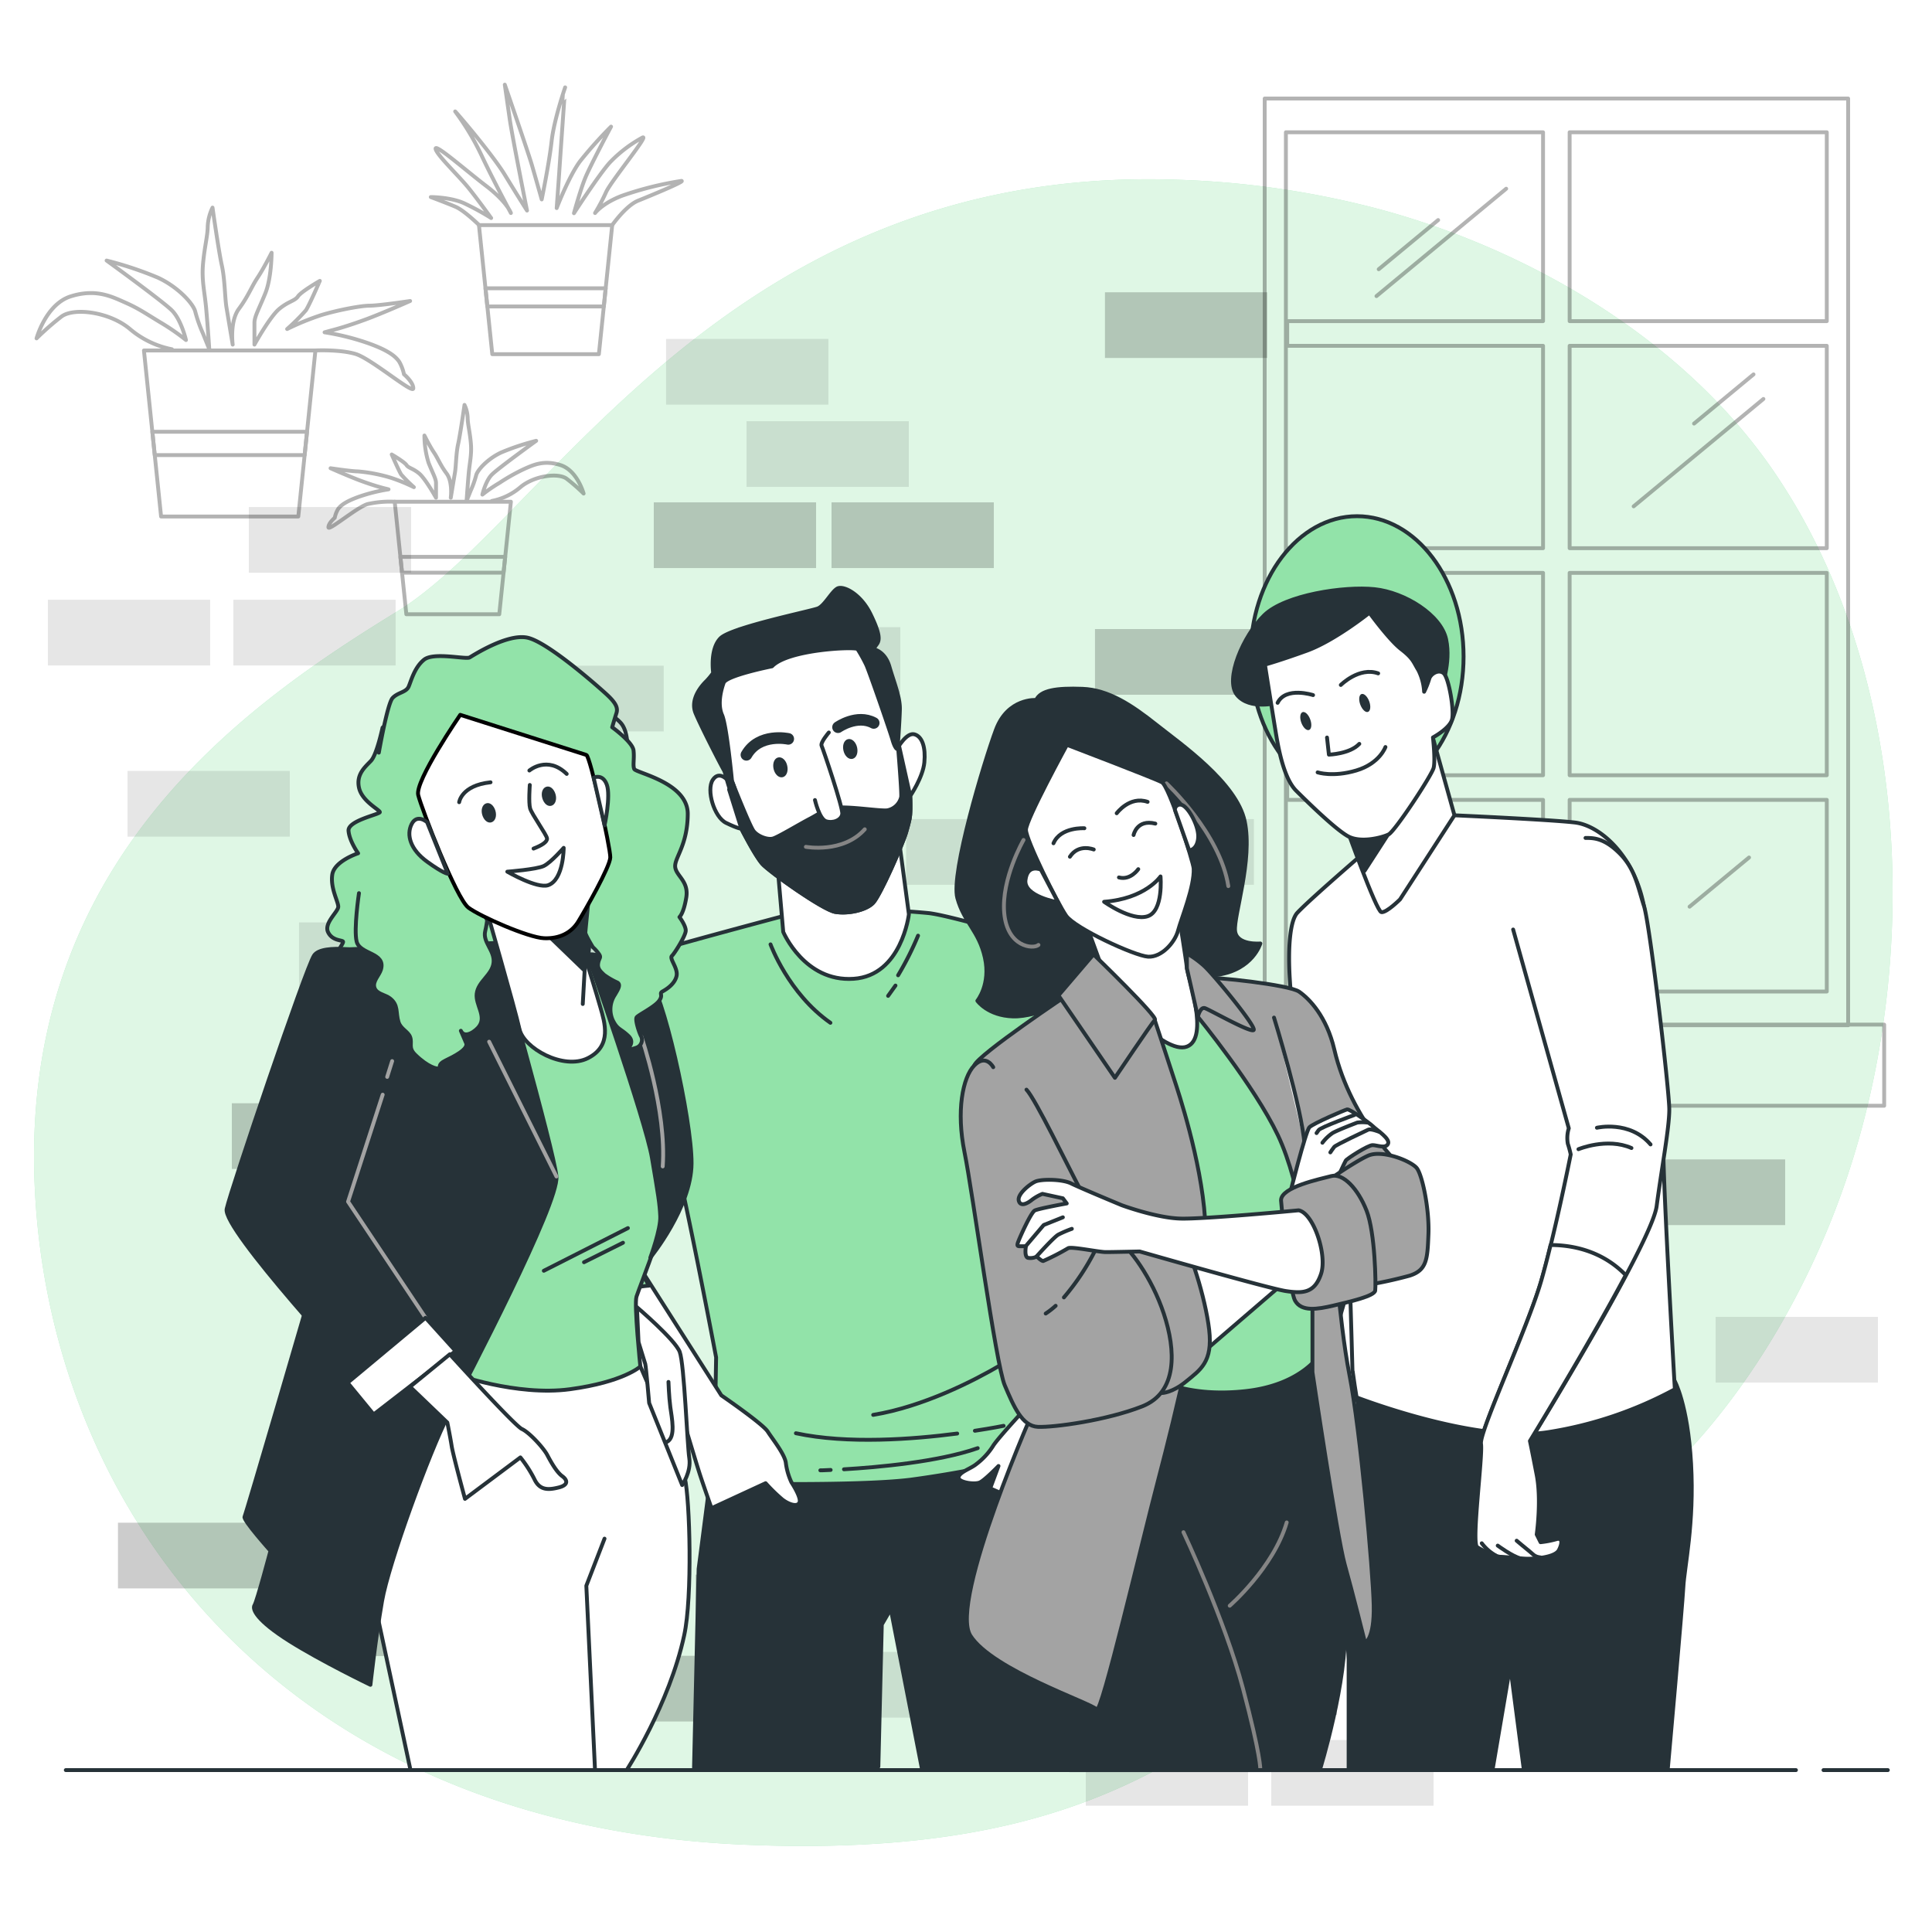 <svg class="animated" id="freepik_stories-group-photo" xmlns="http://www.w3.org/2000/svg" viewBox="0 0 500 500" version="1.1" xmlns:xlink="http://www.w3.org/1999/xlink" xmlns:svgjs="http://svgjs.com/svgjs"><style>svg#freepik_stories-group-photo:not(.animated) .animable {opacity: 0;}svg#freepik_stories-group-photo.animated #freepik--background-simple--inject-107 {animation: 1.5s Infinite  linear floating;animation-delay: 0s;}svg#freepik_stories-group-photo.animated #freepik--Wall--inject-107 {animation: 1.5s Infinite  linear shake;animation-delay: 0s;}svg#freepik_stories-group-photo.animated #freepik--character-4--inject-107 {animation: 1s 1 forwards cubic-bezier(.36,-0.01,.5,1.38) fadeIn,1.5s Infinite  linear floating;animation-delay: 0s,1s;}svg#freepik_stories-group-photo.animated #freepik--character-2--inject-107 {animation: 1s 1 forwards cubic-bezier(.36,-0.01,.5,1.38) slideUp;animation-delay: 0s;}svg#freepik_stories-group-photo.animated #freepik--character-3--inject-107 {animation: 1s 1 forwards cubic-bezier(.36,-0.01,.5,1.38) slideDown;animation-delay: 0s;}svg#freepik_stories-group-photo.animated #freepik--character-1--inject-107 {animation: 1s 1 forwards cubic-bezier(.36,-0.01,.5,1.38) slideLeft;animation-delay: 0s;}            @keyframes floating {                0% {                    opacity: 1;                    transform: translateY(0px);                }                50% {                    transform: translateY(-10px);                }                100% {                    opacity: 1;                    transform: translateY(0px);                }            }                    @keyframes shake {                10%, 90% {                    transform: translate3d(-1px, 0, 0);                  }                  20%, 80% {                    transform: translate3d(2px, 0, 0);                  }                  30%, 50%, 70% {                    transform: translate3d(-4px, 0, 0);                  }                  40%, 60% {                    transform: translate3d(4px, 0, 0);                  }            }                    @keyframes fadeIn {                0% {                    opacity: 0;                }                100% {                    opacity: 1;                }            }                    @keyframes slideUp {                0% {                    opacity: 0;                    transform: translateY(30px);                }                100% {                    opacity: 1;                    transform: inherit;                }            }                    @keyframes slideDown {                0% {                    opacity: 0;                    transform: translateY(-30px);                }                100% {                    opacity: 1;                    transform: translateY(0);                }            }                    @keyframes slideLeft {                0% {                    opacity: 0;                    transform: translateX(-30px);                }                100% {                    opacity: 1;                    transform: translateX(0);                }            }        </style><g id="freepik--background-simple--inject-107" class="animable animator-active" style="transform-origin: 249.307px 262.063px;"><path d="M464.5,130.56q-2.38-4-5-7.9C436.33,88.31,396.44,64.82,357.2,54.2a231.87,231.87,0,0,0-52.71-7.69c-116.62-3.95-163.07,88-201.61,111.67S5,222.42,9,307.41s65.22,165,183.81,170S319.31,429,385.52,409.2c43.82-13.08,75-57.26,90.2-98.09C496.5,255.47,495.52,183.2,464.5,130.56Z" style="fill: rgb(146, 227, 169); transform-origin: 249.307px 262.063px;" id="elv4n151n5puh" class="animable"></path><g id="el86kdpu7wioa"><path d="M464.5,130.56q-2.38-4-5-7.9C436.33,88.31,396.44,64.82,357.2,54.2a231.87,231.87,0,0,0-52.71-7.69c-116.62-3.95-163.07,88-201.61,111.67S5,222.42,9,307.41s65.22,165,183.81,170S319.31,429,385.52,409.2c43.82-13.08,75-57.26,90.2-98.09C496.5,255.47,495.52,183.2,464.5,130.56Z" style="fill: rgb(255, 255, 255); opacity: 0.7; transform-origin: 249.307px 262.063px;" class="animable"></path></g></g><g id="freepik--Wall--inject-107" class="animable" style="transform-origin: 249.195px 271.475px;"><g id="el4mctbmwty6a"><rect x="420" y="300.05" width="42" height="17" style="opacity: 0.2; transform-origin: 441px 308.55px;" class="animable"></rect></g><g id="elkqgvfwqhqjl"><rect x="283.38" y="162.8" width="42" height="17" style="opacity: 0.2; transform-origin: 304.38px 171.3px;" class="animable"></rect></g><g id="elvziq2mdjrt8"><rect x="257.51" y="188.48" width="42" height="17" style="opacity: 0.2; transform-origin: 278.51px 196.98px;" class="animable"></rect></g><g id="elhsjf3tduzp8"><rect x="285.96" y="75.64" width="42" height="17" style="opacity: 0.2; transform-origin: 306.96px 84.14px;" class="animable"></rect></g><g id="el22s6tsgei51"><rect x="252" y="281.81" width="42" height="17" style="opacity: 0.2; transform-origin: 273px 290.31px;" class="animable"></rect></g><g id="elbd4ov27s0c9"><rect x="169.2" y="130.01" width="42" height="17" style="opacity: 0.2; transform-origin: 190.2px 138.51px;" class="animable"></rect></g><g id="eljxddd8bp9ad"><rect x="215.2" y="130.01" width="42" height="17" style="opacity: 0.2; transform-origin: 236.2px 138.51px;" class="animable"></rect></g><g id="elshv8k3uk92e"><rect x="180" y="407.52" width="42" height="17" style="opacity: 0.2; transform-origin: 201px 416.02px;" class="animable"></rect></g><g id="elxtaqpaxrl7l"><rect x="158" y="428.52" width="42" height="17" style="opacity: 0.2; transform-origin: 179px 437.02px;" class="animable"></rect></g><g id="elga1wb1u99if"><rect x="234.51" y="211.98" width="42" height="17" style="opacity: 0.1; transform-origin: 255.51px 220.48px;" class="animable"></rect></g><g id="eladbdueul9of"><rect x="172.38" y="87.72" width="42" height="17" style="opacity: 0.1; transform-origin: 193.38px 96.22px;" class="animable"></rect></g><g id="elrdym02ru47"><rect x="444" y="340.81" width="42" height="17" style="opacity: 0.1; transform-origin: 465px 349.31px;" class="animable"></rect></g><g id="elrxwq0yc2rv"><rect x="198" y="366.81" width="42" height="17" style="opacity: 0.1; transform-origin: 219px 375.31px;" class="animable"></rect></g><g id="elyflcqijv4dj"><rect x="246" y="366.81" width="42" height="17" style="opacity: 0.1; transform-origin: 267px 375.31px;" class="animable"></rect></g><g id="eldjld6yszbgm"><rect x="250" y="342.81" width="42" height="17" style="opacity: 0.1; transform-origin: 271px 351.31px;" class="animable"></rect></g><g id="elex606vcv7xe"><rect x="282.51" y="211.98" width="42" height="17" style="opacity: 0.1; transform-origin: 303.51px 220.48px;" class="animable"></rect></g><g id="elq69n9zumg1"><rect x="304" y="426.81" width="42" height="17" style="opacity: 0.2; transform-origin: 325px 435.31px;" class="animable"></rect></g><g id="elldc20j3u6w"><rect x="281" y="450.31" width="42" height="17" style="opacity: 0.1; transform-origin: 302px 458.81px;" class="animable"></rect></g><g id="eldxhni5kcwfc"><rect x="329" y="450.31" width="42" height="17" style="opacity: 0.1; transform-origin: 350px 458.81px;" class="animable"></rect></g><g id="elv2ywgn4nxa"><rect x="100.39" y="215.22" width="42" height="17" style="opacity: 0.2; transform-origin: 121.39px 223.72px;" class="animable"></rect></g><g id="el5jkwnhvu0dh"><rect x="77.39" y="238.72" width="42" height="17" style="opacity: 0.1; transform-origin: 98.39px 247.22px;" class="animable"></rect></g><g id="el2iihouqufgc"><rect x="125.39" y="238.72" width="42" height="17" style="opacity: 0.1; transform-origin: 146.39px 247.22px;" class="animable"></rect></g><g id="elyzem2jfon1n"><rect x="84" y="341.81" width="42" height="17" style="opacity: 0.2; transform-origin: 105px 350.31px;" class="animable"></rect></g><g id="eligqgcf0mcy"><rect x="270" y="260.52" width="42" height="17" style="opacity: 0.1; transform-origin: 291px 269.02px;" class="animable"></rect></g><g id="elfl25c0922np"><rect x="207" y="427.52" width="42" height="17" style="opacity: 0.1; transform-origin: 228px 436.02px;" class="animable"></rect></g><g id="el13752w1raqva"><rect x="193.2" y="109.01" width="42" height="17" style="opacity: 0.1; transform-origin: 214.2px 117.51px;" class="animable"></rect></g><g id="ellcnwdkc9kw"><rect x="60" y="285.52" width="42" height="17" style="opacity: 0.2; transform-origin: 81px 294.02px;" class="animable"></rect></g><g id="elg9yn3fzuohq"><rect x="84" y="264.52" width="42" height="17" style="opacity: 0.1; transform-origin: 105px 273.02px;" class="animable"></rect></g><g id="el4io0q8cd5na"><rect x="191" y="162.31" width="42" height="17" style="opacity: 0.1; transform-origin: 212px 170.81px;" class="animable"></rect></g><g id="elf7tttqwhcle"><rect x="129.77" y="172.29" width="42" height="17" style="opacity: 0.1; transform-origin: 150.77px 180.79px;" class="animable"></rect></g><g id="elrvrf4uyvn78"><rect x="337" y="300.05" width="42" height="17" style="opacity: 0.2; transform-origin: 358px 308.55px;" class="animable"></rect></g><g id="elnnfxkv7x5ps"><rect x="30.53" y="394.08" width="42" height="17" style="opacity: 0.2; transform-origin: 51.53px 402.58px;" class="animable"></rect></g><g id="elcj8ofnvrw0a"><rect x="12.39" y="155.22" width="42" height="17" style="opacity: 0.1; transform-origin: 33.39px 163.72px;" class="animable"></rect></g><g id="elv732a3e7e3"><rect x="60.39" y="155.22" width="42" height="17" style="opacity: 0.1; transform-origin: 81.39px 163.72px;" class="animable"></rect></g><g id="ell89ydmxjp1d"><rect x="64.39" y="131.22" width="42" height="17" style="opacity: 0.1; transform-origin: 85.39px 139.72px;" class="animable"></rect></g><g id="elxdzvq0hcb6o"><rect x="33" y="199.52" width="42" height="17" style="opacity: 0.1; transform-origin: 54px 208.02px;" class="animable"></rect></g><g id="eljrhs04vi0xc"><rect x="87.53" y="411.58" width="42" height="17" style="opacity: 0.2; transform-origin: 108.53px 420.08px;" class="animable"></rect></g></g><g id="freepik--Window--inject-107" class="animable" style="transform-origin: 403.11px 155.835px;"><g id="el4mpiqf70sgi"><g style="opacity: 0.3; transform-origin: 403.11px 155.835px;" class="animable"><path d="M327.3,25.5V265.33h151V25.5ZM472.77,83.11H406.22V34.23h66.55Zm-66.55,65.15h66.55v52.37H406.22Zm0-6.39V89.5h66.55v52.37ZM332.79,34.23h66.55V83.11H333.13V89.5h66.21v52.37H333.13v6.39h66.21v52.37H333.13V207h66.21V256.6H332.79ZM406.22,256.6V207h66.55V256.6Z" style="fill: none; stroke: rgb(0, 0, 0); stroke-linecap: round; stroke-linejoin: round; transform-origin: 402.8px 145.415px;" id="elw4aid3e9coi" class="animable"></path><line x1="389.8" y1="48.84" x2="356.23" y2="76.63" style="fill: none; stroke: rgb(0, 0, 0); stroke-linecap: round; stroke-linejoin: round; transform-origin: 373.015px 62.735px;" id="elrrlpcrnhywq" class="animable"></line><line x1="456.37" y1="103.25" x2="422.79" y2="131.04" style="fill: none; stroke: rgb(0, 0, 0); stroke-linecap: round; stroke-linejoin: round; transform-origin: 439.58px 117.145px;" id="elgedw911f5iq" class="animable"></line><line x1="380.54" y1="220.76" x2="346.97" y2="248.54" style="fill: none; stroke: rgb(0, 0, 0); stroke-linecap: round; stroke-linejoin: round; transform-origin: 363.755px 234.65px;" id="el7w1vpqo4jwf" class="animable"></line><line x1="372.19" y1="56.95" x2="356.81" y2="69.68" style="fill: none; stroke: rgb(0, 0, 0); stroke-linecap: round; stroke-linejoin: round; transform-origin: 364.5px 63.315px;" id="elnsnxe237bn" class="animable"></line><line x1="453.81" y1="96.89" x2="438.42" y2="109.62" style="fill: none; stroke: rgb(0, 0, 0); stroke-linecap: round; stroke-linejoin: round; transform-origin: 446.115px 103.255px;" id="el7vsfk07kjb3" class="animable"></line><line x1="378.56" y1="229.44" x2="363.17" y2="242.18" style="fill: none; stroke: rgb(0, 0, 0); stroke-linecap: round; stroke-linejoin: round; transform-origin: 370.865px 235.81px;" id="el2u0507pbv0h" class="animable"></line><line x1="373.93" y1="168.08" x2="358.54" y2="180.82" style="fill: none; stroke: rgb(0, 0, 0); stroke-linecap: round; stroke-linejoin: round; transform-origin: 366.235px 174.45px;" id="els0btoozw6d" class="animable"></line><line x1="452.65" y1="221.92" x2="437.26" y2="234.65" style="fill: none; stroke: rgb(0, 0, 0); stroke-linecap: round; stroke-linejoin: round; transform-origin: 444.955px 228.285px;" id="elzmrb2wscynk" class="animable"></line><rect x="318.6" y="265.17" width="169.02" height="21" style="fill: none; stroke: rgb(0, 0, 0); stroke-linecap: round; stroke-linejoin: round; transform-origin: 403.11px 275.67px;" id="elw73ov7q5oka" class="animable"></rect></g></g></g><g id="freepik--Plants--inject-107" class="animable" style="transform-origin: 92.955px 90.44px;"><g id="elw7smi3mrh6"><g style="opacity: 0.3; transform-origin: 58.21px 93.7px;" class="animable"><polygon points="78.84 117.78 79.46 111.74 39.43 111.74 40.05 117.78 78.84 117.78" style="fill: none; stroke: rgb(0, 0, 0); stroke-linecap: round; stroke-linejoin: round; transform-origin: 59.445px 114.76px;" id="elobobj9fpkg" class="animable"></polygon><polygon points="77.2 133.67 41.69 133.67 37.25 90.7 81.63 90.7 77.2 133.67" style="fill: none; stroke: rgb(0, 0, 0); stroke-linecap: round; stroke-linejoin: round; transform-origin: 59.44px 112.185px;" id="elsddq2ycakts" class="animable"></polygon><path d="M44.5,90.39a23.93,23.93,0,0,1-10.87-5.24c-5.24-4.43-14.5-5.64-17.73-3.22a71.2,71.2,0,0,0-6.44,5.64s2.42-8.86,8.86-10.88,10.47,0,14.1,1.61,5.24,2.82,9.27,5.24A57.21,57.21,0,0,1,48.13,88s-1.21-5.23-3.63-7.65S27.59,67.43,27.59,67.43a92.89,92.89,0,0,1,13.29,4.43c5.24,2.42,9.26,6.85,9.67,8.86a37.14,37.14,0,0,0,2,5.64l1.61,4s-.4-6-.8-10.47-1.21-7.26-.81-11.69,1.21-7.25,1.21-9.66A12.52,12.52,0,0,1,55,53.73S56.59,65,57.4,68.64s.8,8.46,1.2,10.87,1.62,9.67,1.62,9.67-.81-6,1.61-9.26,3.22-5.64,4.83-8.06,3.63-6.45,3.63-6.45,0,6.45-1.62,10.48-2.82,6-2.82,7.65v5.64s4-7.25,6.45-9.26,4-2,4.83-3.23,5.64-4,5.64-4S80,79.11,79.15,80.32a53.53,53.53,0,0,1-4.84,4.83,67.93,67.93,0,0,1,8.87-3.62c4-1.21,10.07-2.42,12.48-2.42s10.48-1.21,10.48-1.21-7.25,3.22-11.68,4.84-7.26,2.41-8.87,2.82L84,86a65,65,0,0,1,11.28,2.82c5.64,2,7.25,3.62,8.06,4.83a11.12,11.12,0,0,1,1.21,3.22s2.41,2,2.41,3.63S96.07,92.81,92,91.6s-10.41-.9-10.41-.9" style="fill: none; stroke: rgb(0, 0, 0); stroke-linecap: round; stroke-linejoin: round; transform-origin: 58.21px 77.21px;" id="elhbwc6yj1uls" class="animable"></path></g></g><g id="elfrt74yjp9bd"><g style="opacity: 0.3; transform-origin: 118.02px 131.88px;" class="animable"><polygon points="104.04 148.2 103.62 144.11 130.75 144.11 130.32 148.2 104.04 148.2" style="fill: none; stroke: rgb(0, 0, 0); stroke-linecap: round; stroke-linejoin: round; transform-origin: 117.185px 146.155px;" id="elcqg2l5yn1nk" class="animable"></polygon><polygon points="105.16 158.97 129.21 158.97 132.22 129.85 102.15 129.85 105.16 158.97" style="fill: none; stroke: rgb(0, 0, 0); stroke-linecap: round; stroke-linejoin: round; transform-origin: 117.185px 144.41px;" id="el1225o2fjnlnf" class="animable"></polygon><path d="M127.31,129.64a16,16,0,0,0,7.36-3.55c3.55-3,9.83-3.82,12-2.18a47.66,47.66,0,0,1,4.37,3.82s-1.64-6-6-7.37-7.1,0-9.56,1.09a50.72,50.72,0,0,0-6.27,3.55,38.76,38.76,0,0,0-4.37,3s.82-3.54,2.46-5.18,11.46-8.74,11.46-8.74a63.37,63.37,0,0,0-9,3c-3.55,1.63-6.28,4.64-6.55,6a25,25,0,0,1-1.36,3.82l-1.1,2.73s.28-4.09.55-7.1.82-4.91.55-7.91-.82-4.91-.82-6.55a8.48,8.48,0,0,0-.82-3.28s-1.09,7.65-1.64,10.1-.54,5.73-.82,7.37-1.09,6.55-1.09,6.55.55-4.09-1.09-6.28-2.18-3.82-3.28-5.45-2.45-4.37-2.45-4.37a23.77,23.77,0,0,0,1.09,7.1c1.09,2.72,1.91,4.09,1.91,5.18v3.82s-2.73-4.91-4.37-6.28-2.73-1.36-3.27-2.18-3.82-2.73-3.82-2.73,1.91,4.37,2.45,5.19a36.29,36.29,0,0,0,3.28,3.27,46.27,46.27,0,0,0-6-2.45A41.07,41.07,0,0,0,92.64,122c-1.64,0-7.09-.82-7.09-.82s4.91,2.18,7.91,3.28,4.91,1.63,6,1.91l1.09.27a44.07,44.07,0,0,0-7.65,1.91c-3.82,1.36-4.91,2.46-5.45,3.27a7.3,7.3,0,0,0-.82,2.19S85,135.37,85,136.46s7.37-5.18,10.1-6a26.32,26.32,0,0,1,7.05-.61" style="fill: none; stroke: rgb(0, 0, 0); stroke-linecap: round; stroke-linejoin: round; transform-origin: 118.02px 120.688px;" id="elb5s23u9s0yq" class="animable"></path></g></g><g id="el0kkbbhzl9qv"><g style="opacity: 0.3; transform-origin: 143.97px 56.785px;" class="animable"><polygon points="156.27 79.31 156.75 74.61 125.64 74.61 126.12 79.31 156.27 79.31" style="fill: none; stroke: rgb(0, 0, 0); stroke-linecap: round; stroke-linejoin: round; transform-origin: 141.195px 76.96px;" id="el9y0r51rg9jj" class="animable"></polygon><polygon points="154.99 91.66 127.4 91.66 123.95 58.26 158.44 58.26 154.99 91.66" style="fill: none; stroke: rgb(0, 0, 0); stroke-linecap: round; stroke-linejoin: round; transform-origin: 141.195px 74.96px;" id="elk4zeaeqwaz" class="animable"></polygon><path d="M124,58.26s-3.84-3.77-6.07-4.73S111.49,51,111.49,51s5.11,0,8.62,1.6a67.85,67.85,0,0,1,7,3.83s-3.2-4.47-5.75-7.66-8.31-8.63-8.62-10.22,7.66,5.43,13.09,9.58,6.39,7,6.39,7-4.15-7.67-7.35-14.38a66.84,66.84,0,0,0-7-11.81c-1-1.28,9.26,10.54,12.77,16.29s5.75,9.26,5.75,9.26-3.83-19.17-4.47-23.64l-1.28-8.94s6.07,17.57,7,20.76,2.55,8.94,2.55,8.94,1.92-9.26,2.56-15,3.51-14,3.51-14S145,40.43,144.71,44.91l-.64,8.94s3.19-8.31,6.07-12.14a106.61,106.61,0,0,1,8-8.94S152.69,43,151.41,46.18s-2.87,9-2.87,9,6.39-9.9,9.26-13.1a34.32,34.32,0,0,1,8.31-6.39c2.55-1.59-8,11.18-9.27,14.06A49.23,49.23,0,0,1,154,55.13s1.92-2.56,7-4.48a86.65,86.65,0,0,1,15.33-3.83c1.28,0-8,3.83-11.18,5.11s-6.71,6.33-6.71,6.33" style="fill: none; stroke: rgb(0, 0, 0); stroke-linecap: round; stroke-linejoin: round; transform-origin: 143.97px 40.085px;" id="eldt95zh06xgq" class="animable"></path></g></g></g><g id="freepik--character-4--inject-107" class="animable" style="transform-origin: 373.574px 296.284px;"><g id="el9phhdu3ye3w"><ellipse cx="351.2" cy="169.93" rx="27.57" ry="36.34" style="fill: rgb(146, 227, 169); stroke: rgb(38, 50, 56); stroke-linecap: round; stroke-linejoin: round; transform-origin: 351.2px 169.93px; transform: rotate(-76.16deg);" class="animable"></ellipse></g><path d="M330.64,181.86s-7.21,2-10.49-2,1.64-15.41,7.05-20.66,20.66-7.54,28.53-6.72,17.21,6.72,18.53,13-1.32,12.3-1.48,14.26-4.76,2-5.41,1-10.49-15.41-12.46-16.07-3.28.66-5.41,1.8-18.36,8-18.36,8Z" style="fill: rgb(38, 50, 56); stroke: rgb(38, 50, 56); stroke-linecap: round; stroke-linejoin: round; transform-origin: 346.861px 167.339px;" id="elpl5h6suc1qb" class="animable"></path><path d="M354.52,346.41l-3.24-21.05-7.44,25.58h0a57.1,57.1,0,0,0-4.91,10.14c-1.85,5.86,7.48,24.32,8.09,22.37s4.13-27,4.13-27a39.36,39.36,0,0,0,.36-7.68Z" style="fill: rgb(255, 255, 255); stroke: rgb(38, 50, 56); stroke-linecap: round; stroke-linejoin: round; transform-origin: 346.604px 354.477px;" id="elcs4k42jebxr" class="animable"></path><path d="M350.2,361.3s-6.74,2.3-6.74,16.61c0,3.9,5.56,44.89,5.56,51.75V458.1h37.24l4.59-27,3.45,26.43h37.35s3.73-41.65,4-46.82,2.87-16.38,2-31.89-4.31-21.55-4.31-21.55L351,355.82Z" style="fill: rgb(38, 50, 56); stroke: rgb(38, 50, 56); stroke-linecap: round; stroke-linejoin: round; transform-origin: 390.644px 406.96px;" id="elcbhczt8imol" class="animable"></path><path d="M357.11,217.16s-17.55,15-21.35,19.05-2.31,27.66,2.73,43.79,10.4,41.08,10.65,46.12,1.06,35.18,1.06,35.18,31.32,12.36,50.48,9.33a101.69,101.69,0,0,0,32.77-11.09s-3-51.68-3-63-2.52-48.9-5-62-11.34-20.92-17.9-21.68S376.41,211,376.41,211Z" style="fill: rgb(255, 255, 255); stroke: rgb(38, 50, 56); stroke-linecap: round; stroke-linejoin: round; transform-origin: 383.537px 291.054px;" id="elgo186m4aoy" class="animable"></path><path d="M348.25,213.62s7.92,22.22,9.24,22.44,4.84-3.3,4.84-3.3L376.41,211l-5.6-20.11s-3.2,10.64-9.36,17.46S348.25,213.62,348.25,213.62Z" style="fill: rgb(255, 255, 255); stroke: rgb(38, 50, 56); stroke-linecap: round; stroke-linejoin: round; transform-origin: 362.33px 213.48px;" id="el5en4bijmd5q" class="animable"></path><polygon points="363.55 209.27 353.16 225.35 348.25 213.62 363.55 209.27" style="fill: rgb(38, 50, 56); stroke: rgb(38, 50, 56); stroke-linecap: round; stroke-linejoin: round; transform-origin: 355.9px 217.31px;" id="elm2tv6oyhg4" class="animable"></polygon><path d="M354.42,158.57s-9,7.22-16.23,9.84S327.36,172,327.36,172s2.3,14.59,3,18.69,2.13,11,5.08,13.94,10.16,10,13.44,11.8,8.86.33,10.5-.49,11.14-15.25,11.64-17.22-.17-7.87-.17-7.87,4.26-2.29,4.92-4.59-.82-10.82-2.13-12-3.44.17-3.77,1.48a21.34,21.34,0,0,1-1.31,3.28,14.13,14.13,0,0,0-1.48-5.58c-1.31-2.13-1.31-3-4.43-5.41S354.42,158.57,354.42,158.57Z" style="fill: rgb(255, 255, 255); stroke: rgb(38, 50, 56); stroke-linecap: round; stroke-linejoin: round; transform-origin: 351.646px 187.928px;" id="el23bg8if4226" class="animable"></path><path d="M343.43,190.87l.49,4.43s5.41-.16,7.87-2.79" style="fill: none; stroke: rgb(38, 50, 56); stroke-linecap: round; stroke-linejoin: round; transform-origin: 347.61px 193.085px;" id="elkg9a0e0vv9" class="animable"></path><path d="M341,199.89s3.94,1.31,10-.49,7.55-6.07,7.55-6.07" style="fill: none; stroke: rgb(38, 50, 56); stroke-linecap: round; stroke-linejoin: round; transform-origin: 349.775px 196.84px;" id="elgvvrc85qejv" class="animable"></path><path d="M339.82,179.89s-7.05-2.3-9.18,2" style="fill: none; stroke: rgb(38, 50, 56); stroke-linecap: round; stroke-linejoin: round; transform-origin: 335.23px 180.583px;" id="el0ohfkp6h62cq" class="animable"></path><path d="M347,177.27s4.75-4.76,9.67-3" style="fill: none; stroke: rgb(38, 50, 56); stroke-linecap: round; stroke-linejoin: round; transform-origin: 351.835px 175.575px;" id="elmf7wihn0idi" class="animable"></path><path d="M339.09,186.19c.47,1.27.33,2.5-.31,2.73s-1.53-.61-2-1.89-.32-2.5.32-2.73S338.63,184.91,339.09,186.19Z" style="fill: rgb(38, 50, 56); transform-origin: 337.937px 186.61px;" id="ellzgspr6k3h" class="animable"></path><path d="M354.35,181.5c.47,1.28.33,2.5-.31,2.74s-1.53-.62-2-1.89-.33-2.5.31-2.73S353.88,180.23,354.35,181.5Z" style="fill: rgb(38, 50, 56); transform-origin: 353.195px 181.931px;" id="elddjnd05ku0p" class="animable"></path><path d="M391.6,240.56,406,292a8.5,8.5,0,0,0-.25,4,25.85,25.85,0,0,1,.75,2.77s-4,20.17-7.56,32.52-16.13,39.32-15.63,42.35-2.52,25.71-1,26.72,5.05,2.52,6.05,2.52,5.55.5,7.06.5,7.06-.25,8.07-2.27.76-3.27-.76-2.77a24.35,24.35,0,0,1-4,.76l-1-2s1.26-8.82,0-15.38-1.76-8.82-1.76-8.82,31.51-51.17,32.77-60.75,3.27-20.17,3.27-25-5-47.89-6.55-52.68-2.27-9.58-6.3-13.61-6.81-4-8.83-4" style="fill: rgb(255, 255, 255); stroke: rgb(38, 50, 56); stroke-linecap: round; stroke-linejoin: round; transform-origin: 406.944px 310.12px;" id="elgrdobgp2ghn" class="animable"></path><path d="M408.5,297.41s7.4-3.08,13.72-.3" style="fill: none; stroke: rgb(38, 50, 56); stroke-linecap: round; stroke-linejoin: round; transform-origin: 415.36px 296.679px;" id="elcmuyrr812tr" class="animable"></path><path d="M413.28,291.86s8.48-2,13.88,4.32" style="fill: none; stroke: rgb(38, 50, 56); stroke-linecap: round; stroke-linejoin: round; transform-origin: 420.22px 293.87px;" id="el45f41uk16b2" class="animable"></path><path d="M401.29,322.21c-.78,3.21-1.59,6.35-2.38,9.1-3.53,12.35-16.13,39.32-15.63,42.35s-2.52,25.71-1,26.72,5.05,2.52,6.05,2.52,5.55.5,7.06.5,7.06-.25,8.07-2.27.76-3.27-.76-2.77a24.35,24.35,0,0,1-4,.76l-1-2s1.26-8.82,0-15.38-1.76-8.82-1.76-8.82S411,348.31,420.74,330C414.46,323.5,406.54,322.21,401.29,322.21Z" style="fill: rgb(255, 255, 255); stroke: rgb(38, 50, 56); stroke-linecap: round; stroke-linejoin: round; transform-origin: 401.294px 362.805px;" id="elomcz02he00a" class="animable"></path><path d="M392.51,398.73s2.5,2.12,3.37,2.79,1.15,1.35,2.78,1.54" style="fill: rgb(255, 255, 255); stroke: rgb(38, 50, 56); stroke-linecap: round; stroke-linejoin: round; transform-origin: 395.585px 400.895px;" id="el4y7z843ne45" class="animable"></path><path d="M387.61,400s3.75,2.79,6.05,3.37" style="fill: rgb(255, 255, 255); stroke: rgb(38, 50, 56); stroke-linecap: round; stroke-linejoin: round; transform-origin: 390.635px 401.685px;" id="elq5jgpvl6q3" class="animable"></path><path d="M383.48,399.4a11.78,11.78,0,0,0,3.65,3.18" style="fill: rgb(255, 255, 255); stroke: rgb(38, 50, 56); stroke-linecap: round; stroke-linejoin: round; transform-origin: 385.305px 400.99px;" id="elsr3ihz44fff" class="animable"></path><path d="M350.1,355.09s.92,6.77,1.28,7.87-.18,3.11.19,7.31,1.46,8.6-1.28,7.87-4-7.87-3.85-9.7-3.11-7.31-3.11-7.31" style="fill: rgb(255, 255, 255); stroke: rgb(38, 50, 56); stroke-linecap: round; stroke-linejoin: round; transform-origin: 347.714px 366.655px;" id="elhdut1io6aqk" class="animable"></path></g><g id="freepik--character-2--inject-107" class="animable" style="transform-origin: 218.379px 305.118px;"><path d="M296.82,318c-2.56-4.9-21.57-72.29-21.57-72.29-3.58,9.81-5.87,58.18-5.87,58.18l2.08,25.65-.37,4.81c5-3.41,17.14-10.13,25.23-1.18.12-.47.22-.87.27-1.18C297.64,325.5,299.38,322.87,296.82,318Z" style="fill: rgb(146, 227, 169); stroke: rgb(38, 50, 56); stroke-linecap: round; stroke-linejoin: round; transform-origin: 283.765px 290.03px;" id="elmk6i7f5vtd7" class="animable"></path><path d="M290.69,324.46a15.77,15.77,0,0,1,3.72,1.09" style="fill: none; stroke: rgb(38, 50, 56); stroke-linecap: round; stroke-linejoin: round; transform-origin: 292.55px 325.005px;" id="elduymahb69v9" class="animable"></path><path d="M272.86,326.83A44.5,44.5,0,0,1,286,324.15" style="fill: none; stroke: rgb(38, 50, 56); stroke-linecap: round; stroke-linejoin: round; transform-origin: 279.43px 325.49px;" id="eliek5qdmmed" class="animable"></path><path d="M293.16,321.76s-5.6-3.4-10.1-2.06" style="fill: none; stroke: rgb(38, 50, 56); stroke-linecap: round; stroke-linejoin: round; transform-origin: 288.11px 320.574px;" id="elyckwk6v3j" class="animable"></path><polygon points="179.61 457.43 180.8 406.05 184.45 377.86 269.44 374.96 277.01 395.17 281.68 458.1 238.66 458.1 230.54 416.42 228.21 420.43 227.32 457.21 179.61 457.43" style="fill: rgb(38, 50, 56); stroke: rgb(38, 50, 56); stroke-linecap: round; stroke-linejoin: round; transform-origin: 230.645px 416.53px;" id="el2amov32825k" class="animable"></polygon><path d="M206.38,236.1s-37,9.8-39.27,10.92,2.72,34.77,6.22,47,12,57.28,12,57.28l-.57,32.54s36.31.9,50.84-.89A290.33,290.33,0,0,0,266,377.19s5.15-28.76,3.38-47.7,3.39-66,3.46-69.1,2.37-14.71,2.37-14.71-27.66-8.47-34.77-9.36A190.37,190.37,0,0,0,206.38,236.1Z" style="fill: rgb(146, 227, 169); stroke: rgb(38, 50, 56); stroke-linecap: round; stroke-linejoin: round; transform-origin: 220.874px 309.755px;" id="elvff8vovrqq" class="animable"></path><path d="M199.41,244.4s4.61,12.71,15.5,20.3" style="fill: none; stroke: rgb(38, 50, 56); stroke-linecap: round; stroke-linejoin: round; transform-origin: 207.16px 254.55px;" id="elj5neqj0wmfi" class="animable"></path><path d="M237.59,242.15a79.6,79.6,0,0,1-5.16,10.25" style="fill: none; stroke: rgb(38, 50, 56); stroke-linecap: round; stroke-linejoin: round; transform-origin: 235.01px 247.275px;" id="elvvihhtrtjqq" class="animable"></path><line x1="231.75" y1="255.06" x2="229.84" y2="257.73" style="fill: none; stroke: rgb(38, 50, 56); stroke-linecap: round; stroke-linejoin: round; transform-origin: 230.795px 256.395px;" id="elsg473tc71s" class="animable"></line><path d="M218.42,380.25c8.6-.51,24.37-1.89,34.61-5.47" style="fill: none; stroke: rgb(38, 50, 56); stroke-linecap: round; stroke-linejoin: round; transform-origin: 235.725px 377.515px;" id="el7mhy9lhz1oc" class="animable"></path><path d="M212.3,380.52s1,0,2.67-.1" style="fill: none; stroke: rgb(38, 50, 56); stroke-linecap: round; stroke-linejoin: round; transform-origin: 213.635px 380.47px;" id="elpnmiy4bgvko" class="animable"></path><path d="M247.72,371c-11.29,1.47-28.41,2.8-41.74-.08" style="fill: none; stroke: rgb(38, 50, 56); stroke-linecap: round; stroke-linejoin: round; transform-origin: 226.85px 371.772px;" id="el1sqrqwlga65" class="animable"></path><path d="M259.73,369s-2.85.59-7.43,1.28" style="fill: none; stroke: rgb(38, 50, 56); stroke-linecap: round; stroke-linejoin: round; transform-origin: 256.015px 369.64px;" id="elkiaat2sixjd" class="animable"></path><path d="M258.79,353.37c-6.83,4-19.88,10.68-32.81,12.8" style="fill: none; stroke: rgb(38, 50, 56); stroke-linecap: round; stroke-linejoin: round; transform-origin: 242.385px 359.77px;" id="el0h6t8zqq6hn" class="animable"></path><path d="M263.67,350.39s-.92.62-2.56,1.61" style="fill: none; stroke: rgb(38, 50, 56); stroke-linecap: round; stroke-linejoin: round; transform-origin: 262.39px 351.195px;" id="elefow8l76p44" class="animable"></path><path d="M201.15,223.29l1.55,17.89s5.47,13,18.2,12.13c12.47-.82,14.32-16.7,14.32-16.7l-2.52-18.89s-11,9.15-17.11,8.35S201.15,223.29,201.15,223.29Z" style="fill: rgb(255, 255, 255); stroke: rgb(38, 50, 56); stroke-linecap: round; stroke-linejoin: round; transform-origin: 218.185px 235.536px;" id="el5w5ydyht38s" class="animable"></path><path d="M188.47,202.1s-2.27-2.89-4-.28.32,9.63,3.45,11.15,3.95,1.51,3.95,1.51,3.55,7,5.42,9.08S212.84,235.4,216.13,236s8-.42,9.83-2.34,7.66-15.14,8.56-18.3,1.06-3.86,1.1-5.78-.05-3.58-.05-3.58,3.28-4.82,3.65-8.67-.52-6.74-2.57-7.29-4.36,3.57-4.36,3.57l-6.91-21.19S223,166.59,221,165.9s-16.81,1.11-23.07,3.72-12.37,5.37-12.86,8.26S188.47,202.1,188.47,202.1Z" style="fill: rgb(255, 255, 255); stroke: rgb(38, 50, 56); stroke-linecap: round; stroke-linejoin: round; transform-origin: 211.57px 200.962px;" id="el1gzsx1c0c2z" class="animable"></path><path d="M199.79,172.44s-11.82,2.35-12.51,4.27-1.63,5.56-.41,8.34,2.58,17.1,2.58,17.1,1.81,4.49.54,3.84-2.2-6-2.61-6.62-5.72-10.9-7.34-14.75,1.89-7.48,2.77-8.34a17.6,17.6,0,0,0,1.76-2.13s-.92-6.2,1.93-9,23.47-7,25.19-7.7,3.52-4.27,5-5.13,6,1.29,8.6,6.63,2.4,6.84,1.52,7.91L226,168s3,.43,4.17,4.49,2.8,7.9,2.72,11.11-.55,9.37-.57,10-.74,0-1.33-2.1-6-17.74-6.8-19.45a41.17,41.17,0,0,0-2.25-4.06C221.5,167.31,204,168,199.79,172.44Z" style="fill: rgb(38, 50, 56); stroke: rgb(38, 50, 56); stroke-linecap: round; stroke-linejoin: round; transform-origin: 206.256px 179.095px;" id="elg38zrpucktc" class="animable"></path><path d="M216.13,236c3.29.55,8-.42,9.83-2.34s7.66-15.14,8.56-18.3,1.06-3.86,1.1-5.78-.05-3.58-.05-3.58l-2.9-13-.25.39c.33,4,.93,11.76.81,12.87a4.56,4.56,0,0,1-3.53,3.44c-1.66.28-9.47-1-12.92-.68s-4.57,1.51-7.22,2.89-8.1,4.67-9.48,5.09-4-.55-5.05-1.93-5.58-12.88-5.58-12.88a6.71,6.71,0,0,1-.76,2.15l3.19,10.18s3.55,7,5.42,9.08S212.84,235.4,216.13,236Z" style="fill: rgb(38, 50, 56); stroke: rgb(38, 50, 56); stroke-linecap: round; stroke-linejoin: round; transform-origin: 212.16px 214.576px;" id="elp9fpwph1357" class="animable"></path><path d="M214.5,189.57s-2.26,2.62-1.87,3.44,5.53,16,5.35,17.62-2.4,2.47-4.17,1.92-2.9-5.5-2.9-5.5" style="fill: rgb(255, 255, 255); stroke: rgb(38, 50, 56); stroke-linecap: round; stroke-linejoin: round; transform-origin: 214.447px 201.144px;" id="elgfghoxl779g" class="animable"></path><path d="M216.88,188.2s4.89-3.44,9.24-1.1" style="fill: none; stroke: rgb(38, 50, 56); stroke-linecap: round; stroke-linejoin: round; stroke-width: 3px; transform-origin: 221.5px 187.242px;" id="elg5vivpq7569" class="animable"></path><path d="M204,191.22s-7.52-1.65-10.83,4.13" style="fill: none; stroke: rgb(38, 50, 56); stroke-linecap: round; stroke-linejoin: round; stroke-width: 3px; transform-origin: 198.585px 193.176px;" id="eltkv5ki55v9" class="animable"></path><path d="M203.24,198.25c.27,1.14-.08,2.22-.78,2.4s-1.49-.59-1.76-1.73.07-2.21.77-2.4S203,197.11,203.24,198.25Z" style="fill: rgb(38, 50, 56); stroke: rgb(38, 50, 56); stroke-linecap: round; stroke-linejoin: round; transform-origin: 201.969px 198.584px;" id="el19x6uw097n7" class="animable"></path><path d="M221.32,193.51c.27,1.14-.08,2.21-.78,2.39s-1.49-.59-1.76-1.73.07-2.21.77-2.39S221.05,192.37,221.32,193.51Z" style="fill: rgb(38, 50, 56); stroke: rgb(38, 50, 56); stroke-linecap: round; stroke-linejoin: round; transform-origin: 220.049px 193.84px;" id="elf96cou5w3r7" class="animable"></path><path d="M208.56,219.16s9.58,1.79,15.24-4.54" style="fill: none; stroke: rgb(133, 133, 133); stroke-linecap: round; stroke-linejoin: round; transform-origin: 216.18px 217.007px;" id="elo0qcd5atds8" class="animable"></path><path d="M296.59,332c0,.14-.06.31-.1.48C296.53,332.27,296.56,332.1,296.59,332Z" style="fill: none; stroke: rgb(38, 50, 56); stroke-linecap: round; stroke-linejoin: round; transform-origin: 296.54px 332.24px;" id="elxvo99viml0c" class="animable"></path><path d="M296.32,333.14c-8.09-8.95-20.27-2.23-25.23,1.18L268.51,358l-1.22,4.46s-9.16,9.8-10.32,11.81a17.83,17.83,0,0,1-4.35,4.68c-1.36,1.12-4.28,2-4.54,3.34s4.19,2,5.54,1.34,4.79-4.23,4.79-4.23l-2.15,5.79,17.42,7.58s1-5.13,1.54-8.25,1.37-10.47,1.63-11.81,17.73-32.13,19.62-40.19Z" style="fill: rgb(255, 255, 255); stroke: rgb(38, 50, 56); stroke-linecap: round; stroke-linejoin: round; transform-origin: 272.27px 360.725px;" id="el0y2gvd9elt6c" class="animable"></path><path d="M167.11,247s-4.56,4.23-5.55,8.47-16.12,57.24-19.66,65.27-4.14,14.49-2.21,17.61,36.79,27.9,36.79,27.9,3.71,12.48,4.74,15.6,2.92,8.47,2.92,8.47l14-6.47a43.59,43.59,0,0,0,4.35,4.24c1.75,1.34,4,2,4.44.67s-2.1-5.13-2.1-5.13a16.85,16.85,0,0,1-1.44-4.9c-.17-2.23-3.42-6.24-4.71-8.25s-12-9.36-12-9.36l-21.91-34.36,8.61-32.73S165.55,256.16,167.11,247Z" style="fill: rgb(255, 255, 255); stroke: rgb(38, 50, 56); stroke-linecap: round; stroke-linejoin: round; transform-origin: 172.794px 318.66px;" id="elas2repuauju" class="animable"></path><path d="M164.72,326.78,174.64,299s-9.09-42.85-7.53-52c0,0-4.56,4.23-5.55,8.47s-16.12,57.24-19.66,65.27-4.14,14.49-2.21,17.61a27.7,27.7,0,0,0,9.51,8.07c2-3.88,7.3-12.9,18.74-13.69Z" style="fill: rgb(146, 227, 169); stroke: rgb(38, 50, 56); stroke-linecap: round; stroke-linejoin: round; transform-origin: 156.624px 296.71px;" id="el2i1gvxihyf8" class="animable"></path><path d="M148.26,325.22a28.92,28.92,0,0,1,12.89,1.56" style="fill: none; stroke: rgb(38, 50, 56); stroke-linecap: round; stroke-linejoin: round; transform-origin: 154.705px 325.919px;" id="eljprlndzfbo" class="animable"></path><path d="M157.23,323.21s5.53,1.56,7.49,3.57" style="fill: none; stroke: rgb(38, 50, 56); stroke-linecap: round; stroke-linejoin: round; transform-origin: 160.975px 324.995px;" id="eluvgwpzj3ola" class="animable"></path></g><g id="freepik--character-3--inject-107" class="animable" style="transform-origin: 308.616px 318.16px;"><path d="M275.71,361.69S263.1,397,267.8,416s9,42.11,9,42.11h64.77s7.27-23.52,6.41-37.62-2.56-29.93-2.56-29.93L342,349.93H277.42Z" style="fill: rgb(38, 50, 56); stroke: rgb(38, 50, 56); stroke-linecap: round; stroke-linejoin: round; transform-origin: 307.401px 404.02px;" id="el4ej1s7h5v1n" class="animable"></path><path d="M306.28,396.53s10.69,22.66,15.39,40.41,4.49,20.94,4.49,20.94" style="fill: none; stroke: rgb(133, 133, 133); stroke-linecap: round; stroke-linejoin: round; transform-origin: 316.221px 427.205px;" id="el5ru2du54wvb" class="animable"></path><path d="M318.25,415.56S329.58,405.73,333,394" style="fill: none; stroke: rgb(133, 133, 133); stroke-linecap: round; stroke-linejoin: round; transform-origin: 325.625px 404.78px;" id="elqmznw4udecp" class="animable"></path><path d="M313.33,254.81l-30.35,10A118.93,118.93,0,0,1,297.51,307c3.64,24.79,2.14,50,2.14,50s7.91,4.7,22.87,3S342,349.93,342,349.93s-1.07-41.47-6.63-57.93S313.33,254.81,313.33,254.81Z" style="fill: rgb(146, 227, 169); stroke: rgb(38, 50, 56); stroke-linecap: round; stroke-linejoin: round; transform-origin: 312.49px 307.59px;" id="elokw042o63sj" class="animable"></path><path d="M268.17,181.15s-7.33-.57-10.41,7.71-11.75,37.19-10,43.55,5.59,8.48,7.13,15.42S252.94,259,252.94,259s2.7,3.86,9.25,4.05,16.38-5,22.93-6.55,21-2.89,30.06-4.24,11-8.09,11-8.09-6.17.57-6.55-3.28,4.62-18.31,2.5-28.33-16.57-20-22.93-25.05-12.33-9-19.08-9.25S269.32,178.65,268.17,181.15Z" style="fill: rgb(38, 50, 56); stroke: rgb(38, 50, 56); stroke-linecap: round; stroke-linejoin: round; transform-origin: 286.855px 220.632px;" id="elal1unvfhcoq" class="animable"></path><path d="M264.89,217.38s-5.78,10-5,18.88,7.52,9.45,8.86,8.29" style="fill: none; stroke: rgb(133, 133, 133); stroke-linecap: round; stroke-linejoin: round; transform-origin: 264.284px 231.188px;" id="el27z1vs48eoy" class="animable"></path><path d="M301.89,202.74s13.87,12.91,16,26.59" style="fill: none; stroke: rgb(133, 133, 133); stroke-linecap: round; stroke-linejoin: round; transform-origin: 309.89px 216.035px;" id="elw7c05n94fbq" class="animable"></path><path d="M281.2,239.49l6.49,17.78s13.59,15.82,19.48,13.59.21-18.07,0-20.3-2-13.2-2-13.2-4.06,6.5-6.7,6.5S281.2,239.49,281.2,239.49Z" style="fill: rgb(255, 255, 255); stroke: rgb(38, 50, 56); stroke-linecap: round; stroke-linejoin: round; transform-origin: 295.518px 254.218px;" id="el52k9thqqfix" class="animable"></path><path d="M276.12,192.76s-10.6,19.38-10.6,22,8.15,19,10.4,22.23,17.74,10.4,21.21,10.6,6.93-3.67,7.74-6.73,4.28-11.43,4.05-16.08c-.09-1.74-6.37-21.3-8.21-22.32S276.12,192.76,276.12,192.76Z" style="fill: rgb(255, 255, 255); stroke: rgb(38, 50, 56); stroke-linecap: round; stroke-linejoin: round; transform-origin: 287.225px 220.179px;" id="elp9g6223w7d8" class="animable"></path><path d="M283.06,219.85s-3.89-1.61-6.17,1.87" style="fill: none; stroke: rgb(38, 50, 56); stroke-linecap: round; stroke-linejoin: round; transform-origin: 279.975px 220.599px;" id="elh101mlpbp1" class="animable"></path><path d="M293.37,216.1s.81-4.16,5.63-2.95" style="fill: none; stroke: rgb(38, 50, 56); stroke-linecap: round; stroke-linejoin: round; transform-origin: 296.185px 214.515px;" id="el3v74u0n3wid" class="animable"></path><path d="M280.64,214.35s-6.16-.4-8,3.89" style="fill: none; stroke: rgb(38, 50, 56); stroke-linecap: round; stroke-linejoin: round; transform-origin: 276.64px 216.29px;" id="elca6ie19pieu" class="animable"></path><path d="M289,210.47s3.35-4.56,8-2.95" style="fill: none; stroke: rgb(38, 50, 56); stroke-linecap: round; stroke-linejoin: round; transform-origin: 293px 208.823px;" id="elq6o54cd55f9" class="animable"></path><path d="M294.58,224.94s-2,2.95-5,2.14" style="fill: none; stroke: rgb(38, 50, 56); stroke-linecap: round; stroke-linejoin: round; transform-origin: 292.08px 226.08px;" id="elt5fntd4iq2k" class="animable"></path><path d="M300.34,226.82s-3.88,5.76-14.6,6.56c0,0,7.1,5.09,11.25,3.75S300.34,226.82,300.34,226.82Z" style="fill: rgb(255, 255, 255); stroke: rgb(38, 50, 56); stroke-linecap: round; stroke-linejoin: round; transform-origin: 293.071px 232.087px;" id="elhktf7ovwupm" class="animable"></path><path d="M269.39,225.07s-3.49-1.6-4,2.68,8.44,5.77,8.44,5.77Z" style="fill: rgb(255, 255, 255); stroke: rgb(38, 50, 56); stroke-linecap: round; stroke-linejoin: round; transform-origin: 269.6px 229.149px;" id="el2c40vj1j4kx" class="animable"></path><path d="M304.07,209.62a1.31,1.31,0,0,1,1.74-1.31c1.71.44,4.58,5.57,4.27,8.64s-2.32,3.13-2.32,3.13Z" style="fill: rgb(255, 255, 255); stroke: rgb(38, 50, 56); stroke-linecap: round; stroke-linejoin: round; transform-origin: 307.086px 214.158px;" id="eldt1rd2497r" class="animable"></path><path d="M276.92,257.05s-23.75,15.84-24.77,18.68,16.24,87.1,16.24,87.1-22.94,51.57-17.25,60.5,31.47,17.46,32.68,19.08,11.58-42.83,16-59.68S311.64,335.42,312,321s-5.48-33.5-7.51-39.8S298.85,264,298.85,264Z" style="fill: rgb(163, 163, 163); stroke: rgb(38, 50, 56); stroke-linecap: round; stroke-linejoin: round; transform-origin: 281.124px 349.752px;" id="eldavzu8eebmj" class="animable"></path><path d="M283,247s16.71,16.13,15.9,16.94-10.36,15-10.36,15l-14.61-21.32Z" style="fill: rgb(163, 163, 163); stroke: rgb(38, 50, 56); stroke-linecap: round; stroke-linejoin: round; transform-origin: 286.429px 262.97px;" id="elriy9i22db3k" class="animable"></path><path d="M310,263.15S324.63,281,330.72,293.8s8.94,35.53,8.94,44.46v16.85S346,397.75,348,404.86s5.28,20.3,5.28,20.3,2.43-.81,2.23-9.75-3.45-45.27-6.29-59.69-4-38.31-5.85-42.57l-1.83-4.27,21.69-6.3s-13.53-12.24-17.92-31c-2-8.54-6.45-13.1-9.09-14.93S314.28,252.79,311,253,310,263.15,310,263.15Z" style="fill: rgb(163, 163, 163); stroke: rgb(38, 50, 56); stroke-linecap: round; stroke-linejoin: round; transform-origin: 336.229px 339.072px;" id="elwseewyethak" class="animable"></path><path d="M310,263.15s.61-2.64,1.83-2.24,11.57,6.3,12.59,5.69S313.87,252,311.64,250a25.79,25.79,0,0,0-4.47-3.25v3.86Z" style="fill: rgb(163, 163, 163); stroke: rgb(38, 50, 56); stroke-linecap: round; stroke-linejoin: round; transform-origin: 315.827px 256.697px;" id="el72zxcuu6fwe" class="animable"></path><path d="M329.71,263.35s7.1,22.94,7.92,32.89" style="fill: rgb(255, 255, 255); stroke: rgb(38, 50, 56); stroke-linecap: round; stroke-linejoin: round; transform-origin: 333.67px 279.795px;" id="el857k64w86mm" class="animable"></path><path d="M333.76,309.26s4.13-16.53,5.12-17.53,9.1-4.46,9.76-4.62,5.95,3.63,6.77,4.46,4.47,3.14,3.81,4.46-2.81.33-4,.33-6.61,3.47-6.94,4-2.15,4.63-2.81,5.79S333.76,309.26,333.76,309.26Z" style="fill: rgb(255, 255, 255); stroke: rgb(38, 50, 56); stroke-linecap: round; stroke-linejoin: round; transform-origin: 346.53px 298.183px;" id="elcee0rk2nofl" class="animable"></path><path d="M356.92,292.91s-2.17-.87-2.82-.55-8.38,3.92-8.81,4.46-1,1.42-1,1.42" style="fill: none; stroke: rgb(38, 50, 56); stroke-linecap: round; stroke-linejoin: round; transform-origin: 350.605px 295.265px;" id="elwzxdxp853kh" class="animable"></path><path d="M342.24,295.74a11.36,11.36,0,0,1,2.61-2.5c1.31-.77,5.88-2.51,6.42-2.72a10.12,10.12,0,0,1,2.61,0" style="fill: none; stroke: rgb(38, 50, 56); stroke-linecap: round; stroke-linejoin: round; transform-origin: 348.06px 293.088px;" id="elwslu74hyq1" class="animable"></path><path d="M350.51,288.56s-8.7,3.15-9.25,3.91l-.54.77" style="fill: none; stroke: rgb(38, 50, 56); stroke-linecap: round; stroke-linejoin: round; transform-origin: 345.615px 290.9px;" id="elr4qkofjeer" class="animable"></path><path d="M342.09,306.59s8.33-5.89,12-7.51,11.17,1.42,12.59,3.25,3.25,10.56,3,17.05-.4,9.34-4.87,10.76a110.17,110.17,0,0,1-11.17,2.44c-.6.2-1.21-12.18-5.07-18.88S342.09,306.59,342.09,306.59Z" style="fill: rgb(163, 163, 163); stroke: rgb(38, 50, 56); stroke-linecap: round; stroke-linejoin: round; transform-origin: 355.897px 315.601px;" id="el2m7cchlipti" class="animable"></path><path d="M331.53,310.65s2,23.15,3.66,26,5.68,2.23,9.95,1.22,10.55-2.44,10.76-3.86,0-15-2.24-20.71-6.09-9.74-9.13-8.93S331.53,307.2,331.53,310.65Z" style="fill: rgb(163, 163, 163); stroke: rgb(38, 50, 56); stroke-linecap: round; stroke-linejoin: round; transform-origin: 343.747px 321.491px;" id="elez8dr8d5gc4" class="animable"></path><path d="M312.76,348.77l24.8-21.33-10.41-6.94-19.84,8.76S312.6,343.31,312.76,348.77Z" style="fill: rgb(255, 255, 255); stroke: rgb(38, 50, 56); stroke-linecap: round; stroke-linejoin: round; transform-origin: 322.435px 334.635px;" id="el5w4ixms9aya" class="animable"></path><path d="M300.7,360.51s2.64,0,6.28-3,6.94-5,5.95-13.39-5.13-21.33-7.11-23-14.71.33-15,1.16,10.08,15.87,10.91,24.63S300.7,360.51,300.7,360.51Z" style="fill: rgb(163, 163, 163); stroke: rgb(38, 50, 56); stroke-linecap: round; stroke-linejoin: round; transform-origin: 301.961px 340.492px;" id="el53ctp4ai2vu" class="animable"></path><path d="M257.05,276.19s-1.86-3.56-4.9-.46-4.69,11.87-2.54,22.45,8.1,54.89,10.42,60.34,4.46,10.58,8.59,10.75,17.69-1.66,26.95-5.29,8.76-14.55,5.62-24-8.93-17.2-12.4-19.51-5.29-5.29-8.92-12.07S268,284.46,265.65,282" style="fill: rgb(163, 163, 163); stroke: rgb(38, 50, 56); stroke-linecap: round; stroke-linejoin: round; transform-origin: 275.935px 321.872px;" id="elc1zgfqimzev" class="animable"></path><path d="M273.2,337.94a20.78,20.78,0,0,1-2.57,2" style="fill: none; stroke: rgb(38, 50, 56); stroke-linecap: round; stroke-linejoin: round; transform-origin: 271.915px 338.94px;" id="eln2xid1bel6o" class="animable"></path><path d="M283.39,323.68a61.2,61.2,0,0,1-8.05,12.09" style="fill: none; stroke: rgb(38, 50, 56); stroke-linecap: round; stroke-linejoin: round; transform-origin: 279.365px 329.725px;" id="elmxstk6kxhy" class="animable"></path><path d="M336.07,313.23s-24.3,2.31-30.58,2.14-15.21-3.47-15.21-3.47-10.74-4.46-13.06-5.62-7.77-1.16-9.26-.49-4.79,3.3-4.29,5,2.47.49,3.47-.34a12,12,0,0,1,2.64-1.48l5.29,1.15,1,1.33s-7.27,1.32-8.26,1.82-3.8,6.77-4.3,8.1,0,1.15,1,1.15h1s-.49,2.65.5,3a3.64,3.64,0,0,0,2.31-.33s1.16,1.16,1.66,1.16a61.21,61.21,0,0,0,6.44-3.31c.83-.5,7.94,1,9.76,1s8.76-.16,8.76-.16,33.39,9.58,37.86,10.25,7.44.49,9.09-4.47S339.88,313.89,336.07,313.23Z" style="fill: rgb(255, 255, 255); stroke: rgb(38, 50, 56); stroke-linecap: round; stroke-linejoin: round; transform-origin: 302.805px 319.874px;" id="elheteqevdc2e" class="animable"></path><path d="M268.29,325.13s4.47-5,5.62-5.62a29.65,29.65,0,0,1,3.48-1.49" style="fill: none; stroke: rgb(38, 50, 56); stroke-linecap: round; stroke-linejoin: round; transform-origin: 272.84px 321.575px;" id="elyswc8foy4ir" class="animable"></path><polyline points="265.48 322.48 270.11 317.03 275.07 315.04" style="fill: none; stroke: rgb(38, 50, 56); stroke-linecap: round; stroke-linejoin: round; transform-origin: 270.275px 318.76px;" id="elbbacbdghk0r" class="animable"></polyline></g><g id="freepik--character-1--inject-107" class="animable" style="transform-origin: 118.806px 311.491px;"><path d="M147.15,180.06a24.47,24.47,0,0,0,3.53,1.63c2.17.81,7.6,2.71,10,5.43s1.63,9.23,1.63,9.23" style="fill: none; stroke: rgb(38, 50, 56); stroke-linecap: round; stroke-linejoin: round; transform-origin: 154.789px 188.205px;" id="el4ni0576r713" class="animable"></path><line x1="116.15" y1="202.64" x2="114.03" y2="207.21" style="fill: none; stroke: rgb(38, 50, 56); stroke-linecap: round; stroke-linejoin: round; transform-origin: 115.09px 204.925px;" id="elieq2poc7zjk" class="animable"></line><path d="M99,188.31s-1.48,7-3,8.6-3.87,3.5-3.08,7,5.4,5.69,5.38,6.27S90,212.35,90.2,215s2.48,5.83,2.48,5.83-6.17,2-6.69,5.53,1.58,7,1.55,8.31-3.75,4.22-2.64,6.56,3.74,2,3.88,2.47-1.52,2.33-1.55,3.5a3.82,3.82,0,0,0,.82,2.18H137.3l-14-72.85-18.54,7.14Z" style="fill: rgb(146, 227, 169); stroke: rgb(38, 50, 56); stroke-linecap: round; stroke-linejoin: round; transform-origin: 110.997px 212.955px;" id="eltpa1vtkobkp" class="animable"></path><path d="M165.73,353.65s10.15,23.11,11.49,28.79,2,30.93-.15,40.77c-3.85,17.91-14.89,34.89-14.89,34.89H106.24L94.7,404.23l16.85-52.48Z" style="fill: rgb(255, 255, 255); stroke: rgb(38, 50, 56); stroke-linecap: round; stroke-linejoin: round; transform-origin: 136.58px 404.925px;" id="eldgt1o0d85c" class="animable"></path><polyline points="156.45 398.2 151.74 410.39 153.98 457.84" style="fill: none; stroke: rgb(38, 50, 56); stroke-linecap: round; stroke-linejoin: round; transform-origin: 154.095px 428.02px;" id="eleur7nakujbw" class="animable"></polyline><path d="M164.84,338.3s9.88,8.41,11.07,11.56,1.94,24,2.48,27.53-1.85,6.94-1.85,6.94L168,363.1s-.82-9.45-1-10.08-1.75-5.68-1.75-5.68Z" style="fill: rgb(255, 255, 255); stroke: rgb(38, 50, 56); stroke-linecap: round; stroke-linejoin: round; transform-origin: 171.655px 361.315px;" id="el1g88shzf0p3" class="animable"></path><path d="M173,357.64s.12,3.78.48,6.51,1.49,7.78-.85,9" style="fill: rgb(255, 255, 255); stroke: rgb(38, 50, 56); stroke-linecap: round; stroke-linejoin: round; transform-origin: 173.35px 365.395px;" id="eldptyumpbm7g" class="animable"></path><path d="M129,248.77l13.44.42,9.61.32,11.17,9.35s9.38,46.66,10.15,49.6-8,25-8.65,27.11,1,18.08,1,18.08-4.3,4-18.22,5.88-30-4-30-4,10.55-27.74,12.81-42.67c0,0,2-28.79,1.31-37S129,248.77,129,248.77Z" style="fill: rgb(146, 227, 169); stroke: rgb(38, 50, 56); stroke-linecap: round; stroke-linejoin: round; transform-origin: 145.459px 304.335px;" id="elnd5naxq8qh" class="animable"></path><line x1="162.5" y1="317.83" x2="140.74" y2="328.87" style="fill: none; stroke: rgb(38, 50, 56); stroke-linecap: round; stroke-linejoin: round; transform-origin: 151.62px 323.35px;" id="el6hiqxcmf6mg" class="animable"></line><line x1="161.23" y1="321.62" x2="151.14" y2="326.66" style="fill: none; stroke: rgb(38, 50, 56); stroke-linecap: round; stroke-linejoin: round; transform-origin: 156.185px 324.14px;" id="el4ad7k5w7shf" class="animable"></line><path d="M125.29,233.32s8.08,28,9.13,32.95,11.39,10.78,17.74,7.57,4.3-9.32,3.23-13.11S152,249.51,152,249.51l2.44-22.73S146.78,237,144,238.15,125.29,233.32,125.29,233.32Z" style="fill: rgb(255, 255, 255); stroke: rgb(38, 50, 56); stroke-linecap: round; stroke-linejoin: round; transform-origin: 140.933px 250.77px;" id="elw03eexdrilt" class="animable"></path><polygon points="140.41 240.69 151 250.91 153.61 228.98 140.41 240.69" style="fill: rgb(38, 50, 56); stroke: rgb(38, 50, 56); stroke-linecap: round; stroke-linejoin: round; transform-origin: 147.01px 239.945px;" id="elkmzlxo0nbvm" class="animable"></polygon><line x1="151.38" y1="249.79" x2="150.82" y2="259.83" style="fill: none; stroke: rgb(38, 50, 56); stroke-linecap: round; stroke-linejoin: round; transform-origin: 151.1px 254.81px;" id="elni0a78oxpt" class="animable"></line><path d="M152.09,247.2s15,42.77,16.63,52.43,2,11.77,2.15,15.14-2.57,10.71-2.57,10.71,10.61-13,10.68-24.37-7.64-45.63-11.24-47.71C153.44,245.14,152.09,247.2,152.09,247.2Z" style="fill: rgb(38, 50, 56); stroke: rgb(38, 50, 56); stroke-linecap: round; stroke-linejoin: round; transform-origin: 165.535px 286.226px;" id="elfl17y7mw4y8" class="animable"></path><path d="M166,268.31s6.57,19.17,5.51,33.56" style="fill: none; stroke: rgb(163, 163, 163); stroke-linecap: round; stroke-linejoin: round; transform-origin: 168.813px 285.09px;" id="elpgudo9udhns" class="animable"></path><path d="M115.19,199.82l6.79-9.61,31.43,31.91s-1.91,18.65-1.92,19.23,1.95,3.79,1.95,3.79a10.44,10.44,0,0,1,1.56,1.75c.7,1,0,1-.21,2.47s.82,2.19,1.53,2.92a19,19,0,0,0,3.45,2c1,.58.1,1.89-.66,3.2a6.83,6.83,0,0,0-.59,6.42c1.24,2.62,2,2.18,4.12,4.22s-1,3.94-1,3.94,1.61-.44,2.93-.88a2.14,2.14,0,0,0,1.39-2.91c-.56-1-1.65-4.37-1.19-5s4.58-2.62,5.78-4.22-.1-1.9.94-2.48,3.1-1.89,3.59-3.93-1.93-4.52-1.19-5.25,3.55-5.21,3.58-6.53-1.63-3.53-1.63-3.53,1.09-.87,1.77-5.09-2.63-5.54-2.87-7.87,3.2-5.54,3.25-13.7-13.44-10.64-13.85-11.65.06-2.63-.18-4.81-5.53-6-5.53-6,.63-2.18,1.1-3.64-.22-2.77-2.79-5.1-15-13.26-20.19-14.43-14,4.52-15,5.1-9.29-1.45-11.81.59-3.34,5.53-4,7-2.81,1.46-4.15,2.92-3.55,14.13-3.55,14.13" style="fill: rgb(146, 227, 169); stroke: rgb(38, 50, 56); stroke-linecap: round; stroke-linejoin: round; transform-origin: 138.015px 218.471px;" id="el5rjjk7h2xvx" class="animable"></path><path d="M128.13,244.05s15.21,53.48,15.88,60.42-23.13,52.33-28,61.79-15.43,38.25-17.14,48.12-3,21.65-3,21.65-12.67-6.09-21-11.35-9.68-8.19-9-9.25S70,401.35,70,401.35s-7.16-8-6.72-8.82S80,335.78,80,335.78s4.29-89.95,6-89.95S128.13,244.05,128.13,244.05Z" style="fill: rgb(38, 50, 56); stroke: rgb(38, 50, 56); stroke-linecap: round; stroke-linejoin: round; transform-origin: 103.642px 340.04px;" id="el5u9ui4v86y" class="animable"></path><line x1="126.59" y1="269.59" x2="144.01" y2="304.47" style="fill: none; stroke: rgb(163, 163, 163); stroke-linecap: round; stroke-linejoin: round; transform-origin: 135.3px 287.03px;" id="elv16vi37nqoq" class="animable"></line><path d="M96,246.46s-12.55-2.52-14.73.84-21.43,60.32-22.61,65.57S93.56,357,93.56,357l18.58-12.4-22-30.9,12-44.13" style="fill: rgb(38, 50, 56); stroke: rgb(38, 50, 56); stroke-linecap: round; stroke-linejoin: round; transform-origin: 85.386px 301.276px;" id="el18uue4ulf2t" class="animable"></path><polyline points="99.04 283.3 90.08 310.99 110.13 341.04" style="fill: none; stroke: rgb(163, 163, 163); stroke-linecap: round; stroke-linejoin: round; transform-origin: 100.105px 312.17px;" id="el3qurvs0yula" class="animable"></polyline><line x1="101.49" y1="274.61" x2="100.2" y2="278.7" style="fill: none; stroke: rgb(163, 163, 163); stroke-linecap: round; stroke-linejoin: round; transform-origin: 100.845px 276.655px;" id="elahamz1305p6" class="animable"></line><polygon points="110.13 341.04 89.96 357.85 96.7 366.05 117.91 349.65 110.13 341.04" style="fill: rgb(255, 255, 255); stroke: rgb(38, 50, 56); stroke-linecap: round; stroke-linejoin: round; transform-origin: 103.935px 353.545px;" id="elfuw7io6td4" class="animable"></polygon><path d="M116.41,350.49s16.79,18.5,18.66,19.34,5.56,4.83,6.56,6.72,2.42,4.42,3.86,5.47,1.63,2.31-.91,2.94-4.85.84-6.25-2.1a32.26,32.26,0,0,0-3.65-5.68L120.34,387.9s-3.09-11.35-3.45-13.66-1.12-6.09-1.12-6.09l-9.65-9.25Z" style="fill: rgb(255, 255, 255); stroke: rgb(38, 50, 56); stroke-linecap: round; stroke-linejoin: round; transform-origin: 126.33px 369.195px;" id="elw3i8lzgbwcg" class="animable"></path><path d="M92.9,231.15s-1.4,9.32-.6,12.53c.84,3.4,7.67,2.79,6.27,7.3-.45,1.45-2.21,3-1.66,4.65s2.79,1.78,4,2.74c2.27,1.76,1.46,3.66,2.23,6.15.56,1.8,2.48,2.43,3,3.86.61,1.69-.57,2.75,1.31,4.59,3.28,3.21,5.74,3.79,6.18,3.5s-.41-1,1.66-2,6-2.92,5.35-4.52l-1.37-3.19c1,2.21,3.94,0,4.76-1.19,1.86-2.66-1-5.52-.66-8.4.37-3.18,4-4.82,4.36-8s-2.87-5.3-2.16-8.19c.32-1.31.5-2.76.5-2.76s-1-2.92-2.38-3.94-1.91-5.1-2-6.56" style="fill: rgb(146, 227, 169); stroke: rgb(38, 50, 56); stroke-linecap: round; stroke-linejoin: round; transform-origin: 109.906px 252.128px;" id="ela54fhedj17c" class="animable"></path><path d="M119.11,185s-11.78,17.13-10.88,20.75,9.89,26.85,13,29.15,15.46,7.74,19.57,7.91,7.12-1.48,8.84-4.28,8.24-14.17,8.3-16.64-5.21-26.18-6.19-26.51S119.11,185,119.11,185Z" style="fill: rgb(255, 255, 255); stroke: rgb(0, 0, 0); stroke-linecap: round; stroke-linejoin: round; transform-origin: 133.061px 213.911px;" id="elfoqsuta53p" class="animable"></path><path d="M137.11,203.15s-.34,4.57.08,6.06,4.29,6.85,4.38,7.77-1.41,1.83-3.49,2.63" style="fill: none; stroke: rgb(38, 50, 56); stroke-linecap: round; stroke-linejoin: round; transform-origin: 139.277px 211.38px;" id="eli8xrlev7vs" class="animable"></path><path d="M110.53,212.78s-2.58-2.3-4,.5-.32,6.59,4,9.72,5.36,3.12,5.36,3.12Z" style="fill: rgb(255, 255, 255); stroke: rgb(38, 50, 56); stroke-linecap: round; stroke-linejoin: round; transform-origin: 110.917px 219.006px;" id="ellpjqwhkzpi" class="animable"></path><path d="M153.63,201.26s2.33-1.16,3.41,1.81-.58,10.54-.58,10.54Z" style="fill: rgb(255, 255, 255); stroke: rgb(38, 50, 56); stroke-linecap: round; stroke-linejoin: round; transform-origin: 155.518px 207.323px;" id="eluj44rc7cdx" class="animable"></path><path d="M131.29,225.59s7.61-.57,9.47-1.49,5.12-4.68,5.12-4.68,0,8.25-4,9.66C139,230.07,131.29,225.59,131.29,225.59Z" style="fill: rgb(255, 255, 255); stroke: rgb(38, 50, 56); stroke-linecap: round; stroke-linejoin: round; transform-origin: 138.585px 224.321px;" id="elbwfwvucwy9p" class="animable"></path><path d="M118.83,207.61s.56-4.35,8.12-5.15" style="fill: rgb(255, 255, 255); stroke: rgb(38, 50, 56); stroke-linecap: round; stroke-linejoin: round; transform-origin: 122.89px 205.035px;" id="el91vhi1c28z5" class="animable"></path><path d="M137,199.41s4.64-4,9.66.88" style="fill: rgb(255, 255, 255); stroke: rgb(38, 50, 56); stroke-linecap: round; stroke-linejoin: round; transform-origin: 141.83px 199.078px;" id="el6n8uyjioz59" class="animable"></path><path d="M128.21,209.81c.4,1.34,0,2.67-1,3s-2-.56-2.4-1.9,0-2.66,1-3S127.81,208.47,128.21,209.81Z" style="fill: rgb(38, 50, 56); transform-origin: 126.51px 210.358px;" id="el3a8wc7mpszr" class="animable"></path><path d="M143.76,205.51c.4,1.34,0,2.66-1,3s-2-.55-2.4-1.89,0-2.67,1-3S143.36,204.17,143.76,205.51Z" style="fill: rgb(38, 50, 56); transform-origin: 142.06px 206.067px;" id="el3132adrk6n2" class="animable"></path></g><g id="freepik--Table--inject-107" class="animable" style="transform-origin: 252.8px 458.1px;"><line x1="464.79" y1="458.1" x2="17.03" y2="458.1" style="fill: none; stroke: rgb(38, 50, 56); stroke-linecap: round; stroke-linejoin: round; transform-origin: 240.91px 458.1px;" id="el4k2zgzh32a3" class="animable"></line><line x1="488.57" y1="458.1" x2="471.92" y2="458.1" style="fill: none; stroke: rgb(38, 50, 56); stroke-linecap: round; stroke-linejoin: round; transform-origin: 480.245px 458.1px;" id="el7rd8rfq0dbk" class="animable"></line></g><defs>     <filter id="active" height="200%">         <feMorphology in="SourceAlpha" result="DILATED" operator="dilate" radius="2"></feMorphology>                <feFlood flood-color="#32DFEC" flood-opacity="1" result="PINK"></feFlood>        <feComposite in="PINK" in2="DILATED" operator="in" result="OUTLINE"></feComposite>        <feMerge>            <feMergeNode in="OUTLINE"></feMergeNode>            <feMergeNode in="SourceGraphic"></feMergeNode>        </feMerge>    </filter>    <filter id="hover" height="200%">        <feMorphology in="SourceAlpha" result="DILATED" operator="dilate" radius="2"></feMorphology>                <feFlood flood-color="#ff0000" flood-opacity="0.5" result="PINK"></feFlood>        <feComposite in="PINK" in2="DILATED" operator="in" result="OUTLINE"></feComposite>        <feMerge>            <feMergeNode in="OUTLINE"></feMergeNode>            <feMergeNode in="SourceGraphic"></feMergeNode>        </feMerge>            <feColorMatrix type="matrix" values="0   0   0   0   0                0   1   0   0   0                0   0   0   0   0                0   0   0   1   0 "></feColorMatrix>    </filter></defs></svg>